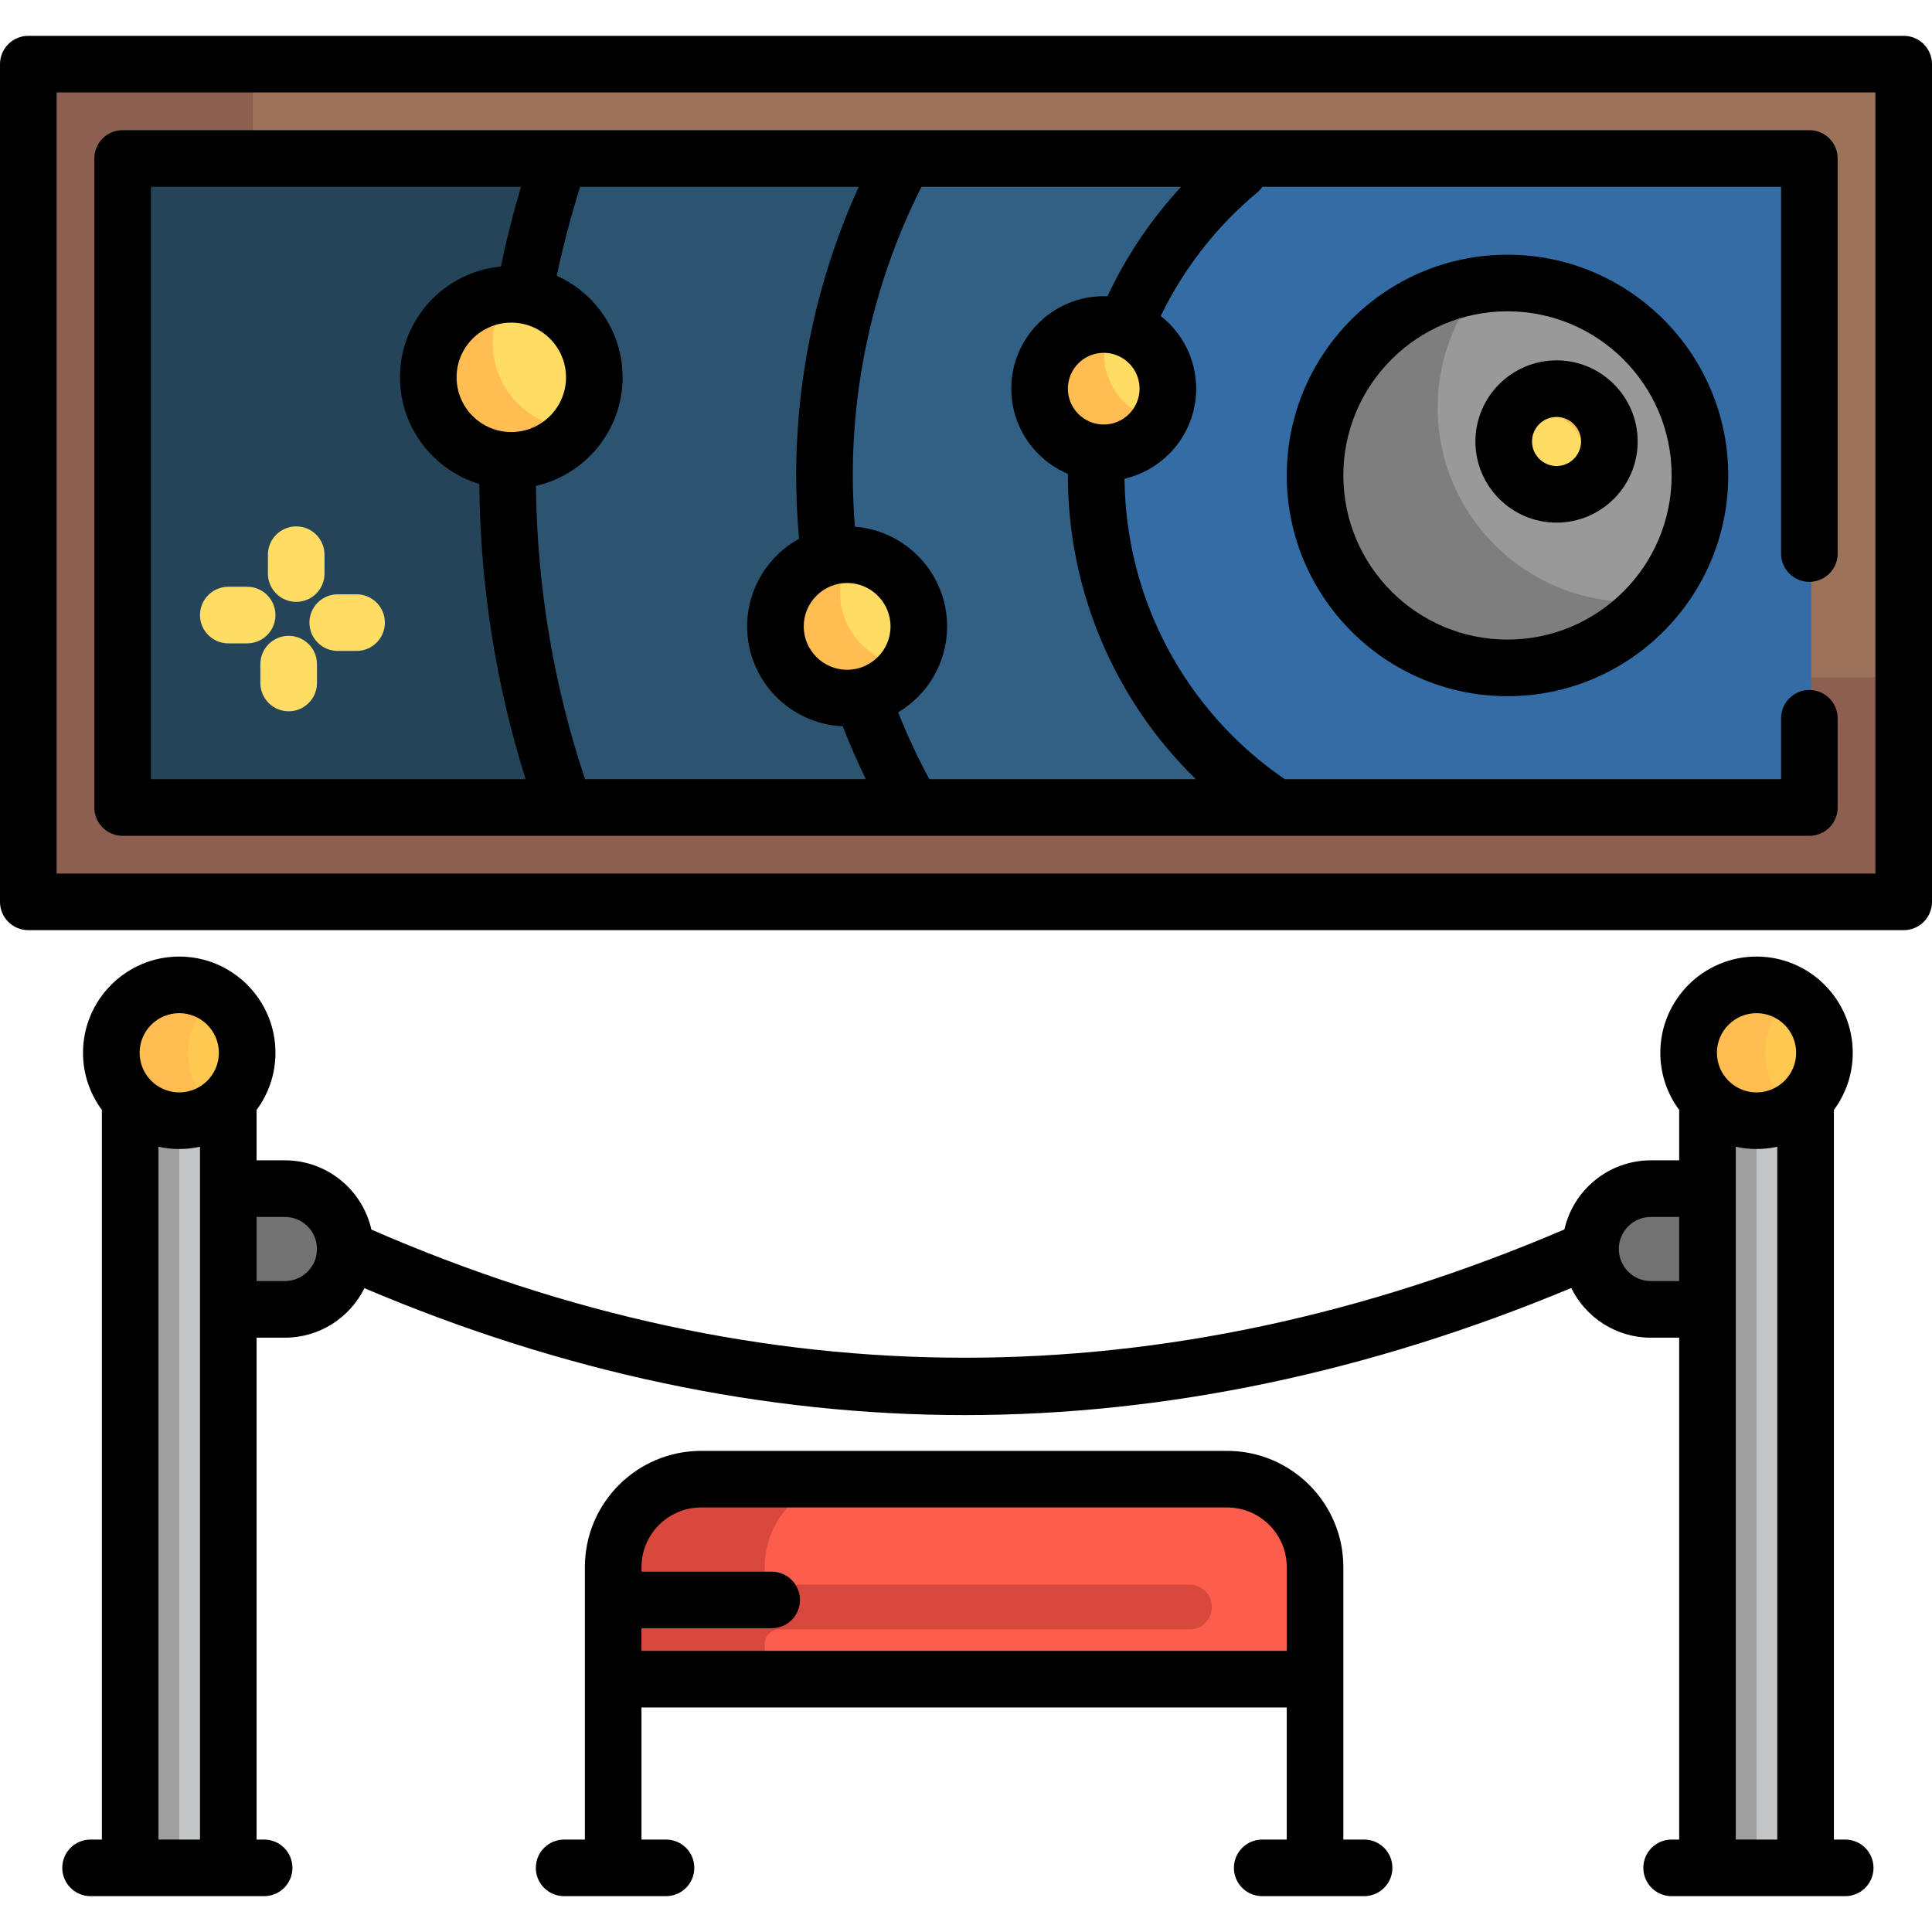 <?xml version="1.0" encoding="iso-8859-1"?>
<!-- Generator: Adobe Illustrator 19.0.0, SVG Export Plug-In . SVG Version: 6.00 Build 0)  -->
<svg xmlns="http://www.w3.org/2000/svg" xmlns:xlink="http://www.w3.org/1999/xlink" version="1.1" id="Capa_1" x="0px" y="0px" viewBox="0 0 512 512" style="enable-background:new 0 0 512 512;" xml:space="preserve">
<g>
	<path style="fill:#727272;" d="M56,347.5v-33h19.5c9.098,0,16.5,7.402,16.5,16.5c0,9.098-7.402,16.5-16.5,16.5H56z"/>
	<path style="fill:#727272;" d="M437.5,347.5c-9.098,0-16.5-7.402-16.5-16.5c0-9.098,7.402-16.5,16.5-16.5H459v33H437.5z"/>
</g>
<path style="fill:#FC5D4C;" d="M162,442.268v-26.977c0-13.14,10.652-23.792,23.792-23.792h139.417  c13.14,0,23.792,10.652,23.792,23.792v26.977c0,1.785-1.447,3.232-3.232,3.232H165.232C163.447,445.5,162,444.052,162,442.268z"/>
<g>
	<path style="fill:#C4C5C6;" d="M452,492.362V283.344l9.724,2.259c1.251,0.29,2.522,0.438,3.776,0.438s2.525-0.148,3.776-0.438   l9.724-2.259v209.018c0,1.733-1.405,3.138-3.138,3.138h-20.724C453.405,495.5,452,494.094,452,492.362z"/>
	<path style="fill:#C4C5C6;" d="M34,492.362V282.222l9.724,2.271c1.251,0.292,2.522,0.44,3.776,0.44s2.525-0.148,3.776-0.44   L61,282.222v210.139c0,1.733-1.405,3.138-3.138,3.138H37.138C35.405,495.5,34,494.094,34,492.362z"/>
</g>
<g>
	<path style="fill:#9F9FA0;" d="M465.5,492.362V286.039c-1.254,0-2.525-0.147-3.776-0.438L452,283.344v209.018   c0,1.733,1.405,3.138,3.138,3.138h13.5C466.905,495.5,465.5,494.094,465.5,492.362z"/>
	<path style="fill:#9F9FA0;" d="M47.5,492.362V284.933c-1.254,0-2.525-0.148-3.776-0.44L34,282.222v210.139   c0,1.733,1.405,3.138,3.138,3.138h13.5C48.905,495.5,47.5,494.094,47.5,492.362z"/>
</g>
<path style="fill:#9B735A;" d="M7,234.68V21.318c0-2.661,2.157-4.819,4.819-4.819h488.363c2.661,0,4.819,2.157,4.819,4.819v213.363  c0,2.661-2.157,4.819-4.819,4.819H11.819C9.157,239.499,7,237.342,7,234.68z"/>
<path style="fill:#8C5F50;" d="M71.819,179.499c-2.661,0-4.819-2.157-4.819-4.819V16.499H11.819C9.157,16.499,7,18.656,7,21.318  v213.363c0,2.661,2.157,4.819,4.819,4.819h488.363c2.661,0,4.819-2.157,4.819-4.819v-55.182H71.819z"/>
<rect x="32" y="41.499" style="fill:#346DA5;" width="448" height="173"/>
<path style="fill:#999999;" d="M399.5,177.499c-28.397,0-51.5-23.103-51.5-51.5s23.103-51.5,51.5-51.5s51.5,23.103,51.5,51.5  S427.897,177.499,399.5,177.499z"/>
<path style="fill:#7E7E7F;" d="M432.5,159.499c-28.397,0-51.5-23.103-51.5-51.5c0-12.587,4.546-24.129,12.074-33.085  C367.701,78.089,348,99.78,348,125.999c0,28.397,23.103,51.5,51.5,51.5c15.81,0,29.972-7.167,39.426-18.415  C436.819,159.348,434.677,159.499,432.5,159.499z"/>
<path style="fill:#FFDC64;" d="M412.5,131.499c-7.995,0-14.5-6.505-14.5-14.5s6.505-14.5,14.5-14.5s14.5,6.505,14.5,14.5  S420.495,131.499,412.5,131.499z"/>
<path style="fill:#FFBD52;" d="M412.5,102.499c-5.577,0-10.421,3.17-12.846,7.799c2.007-1.051,4.284-1.654,6.701-1.654  c7.995,0,14.5,6.505,14.5,14.5c0,2.418-0.603,4.695-1.654,6.701c4.629-2.425,7.799-7.269,7.799-12.846  C427,109.004,420.495,102.499,412.5,102.499z"/>
<path style="fill:#244559;" d="M32,214.499v-173h116.778l-3.046,10.274c-1.984,6.693-3.726,13.591-5.177,20.504l-1.211,5.771  l-5.872,0.551C122.553,79.623,114,89.022,114,99.999c0,9.411,6.303,17.879,15.327,20.592l5.648,1.698l0.048,5.898  c0.213,25.916,4.215,51.458,11.896,75.916l3.265,10.397L32,214.499L32,214.499z"/>
<path style="fill:#2C5470;" d="M149.29,214.499l-1.828-5.461c-8.621-25.755-13.14-52.736-13.432-80.191l-0.069-6.458l6.298-1.429  c9.7-2.201,16.741-11.017,16.741-20.961c0-8.446-5-16.148-12.736-19.623l-5.89-2.645l1.342-6.316  c1.747-8.22,3.902-16.405,6.406-24.327l1.766-5.589h92.124l-5.149,11.314C224.485,75.613,219,100.92,219,125.999  c0,5.302,0.244,10.704,0.726,16.056l0.468,5.204l-4.576,2.521c-5.933,3.266-9.618,9.482-9.618,16.219  c0,9.934,7.771,18.051,17.69,18.478l5.23,0.226l1.887,4.883c1.759,4.551,3.723,9.066,5.836,13.419l5.58,11.494H149.29z"/>
<path style="fill:#325F84;" d="M241.532,214.499l-2.268-4.196c-3.225-5.966-6.145-12.209-8.678-18.556l-2.533-6.345l5.87-3.495  c5.599-3.333,9.078-9.43,9.078-15.908c0-9.601-7.494-17.699-17.062-18.436l-6.82-0.526l-0.54-6.819  c-0.385-4.845-0.579-9.63-0.579-14.219c0-27.748,6.597-55.45,19.078-80.112l2.221-4.388h92.056l-12.458,13.439  c-7.44,8.026-13.548,17.1-18.153,26.969l-2.254,4.831l-5.327-0.221c-0.22-0.009-0.44-0.019-0.662-0.019  c-9.098,0-16.5,7.402-16.5,16.5c0,6.648,3.971,12.62,10.115,15.213l4.909,2.072l-0.022,5.629  c-0.001,28.067,11.48,55.322,31.5,74.861l14.063,13.725h-95.034V214.499z"/>
<g>
	<path style="fill:#FFDC64;" d="M292.5,120.499c-9.649,0-17.5-7.851-17.5-17.5s7.851-17.5,17.5-17.5s17.5,7.851,17.5,17.5   S302.149,120.499,292.5,120.499z"/>
	<path style="fill:#FFDC64;" d="M224.5,185.499c-10.752,0-19.5-8.748-19.5-19.5s8.748-19.5,19.5-19.5s19.5,8.748,19.5,19.5   S235.252,185.499,224.5,185.499z"/>
	<path style="fill:#FFDC64;" d="M135.5,122.499c-12.407,0-22.5-10.093-22.5-22.5s10.093-22.5,22.5-22.5s22.5,10.093,22.5,22.5   S147.907,122.499,135.5,122.499z"/>
</g>
<g>
	<path style="fill:#FFBD52;" d="M292.602,93.999c0-3.019,0.769-5.861,2.12-8.343c-0.73-0.093-1.468-0.157-2.223-0.157   c-9.649,0-17.5,7.851-17.5,17.5s7.851,17.5,17.5,17.5c6.631,0,12.411-3.707,15.38-9.157   C299.278,110.244,292.602,102.894,292.602,93.999z"/>
	<path style="fill:#FFBD52;" d="M222.602,156.999c0-3.842,1.132-7.418,3.059-10.441c-0.386-0.023-0.769-0.059-1.161-0.059   c-10.752,0-19.5,8.748-19.5,19.5s8.748,19.5,19.5,19.5c6.91,0,12.977-3.623,16.441-9.059   C230.73,175.835,222.602,167.36,222.602,156.999z"/>
	<path style="fill:#FFBD52;" d="M153.102,113.499c-12.407,0-22.5-10.093-22.5-22.5c0-5.057,1.678-9.729,4.504-13.49   C122.881,77.721,113,87.724,113,99.999c0,12.407,10.093,22.5,22.5,22.5c7.35,0,13.887-3.543,17.996-9.01   C153.364,113.491,153.234,113.499,153.102,113.499z"/>
</g>
<g>
	<path style="fill:#FFDC64;" d="M78.5,159.499c-4.142,0-7.5-3.358-7.5-7.5v-5c0-4.142,3.358-7.5,7.5-7.5s7.5,3.358,7.5,7.5v5   C86,156.141,82.642,159.499,78.5,159.499z"/>
	<path style="fill:#FFDC64;" d="M94.5,172.499h-5c-4.142,0-7.5-3.358-7.5-7.5s3.358-7.5,7.5-7.5h5c4.142,0,7.5,3.358,7.5,7.5   S98.642,172.499,94.5,172.499z"/>
	<path style="fill:#FFDC64;" d="M76.5,188.499c-4.142,0-7.5-3.358-7.5-7.5v-5c0-4.142,3.358-7.5,7.5-7.5s7.5,3.358,7.5,7.5v5   C84,185.141,80.642,188.499,76.5,188.499z"/>
	<path style="fill:#FFDC64;" d="M65.5,170.499h-5c-4.142,0-7.5-3.358-7.5-7.5s3.358-7.5,7.5-7.5h5c4.142,0,7.5,3.358,7.5,7.5   S69.642,170.499,65.5,170.499z"/>
</g>
<g>
	<path style="fill:#FFC850;" d="M47.5,297.5c-10.201,0-18.5-8.299-18.5-18.5s8.299-18.5,18.5-18.5S66,268.799,66,279   S57.701,297.5,47.5,297.5z"/>
	<path style="fill:#FFC850;" d="M465.5,297.5c-10.201,0-18.5-8.299-18.5-18.5s8.299-18.5,18.5-18.5S484,268.799,484,279   S475.701,297.5,465.5,297.5z"/>
</g>
<g>
	<path style="fill:#FFBD52;" d="M49.782,279c0-6.351,3.219-11.962,8.109-15.295c-2.964-2.02-6.541-3.205-10.391-3.205   c-10.201,0-18.5,8.299-18.5,18.5s8.299,18.5,18.5,18.5c3.85,0,7.427-1.185,10.391-3.205C53.001,290.961,49.782,285.351,49.782,279z   "/>
	<path style="fill:#FFBD52;" d="M467.782,279c0-6.351,3.219-11.962,8.109-15.295c-2.964-2.02-6.541-3.205-10.391-3.205   c-10.201,0-18.5,8.299-18.5,18.5s8.299,18.5,18.5,18.5c3.85,0,7.427-1.185,10.391-3.205   C471.001,290.961,467.782,285.351,467.782,279z"/>
</g>
<path style="fill:#D8483D;" d="M315.223,419.945H206.484c-2.107,0-3.816-1.708-3.816-3.816v-0.838  c0-13.14,10.652-23.792,23.792-23.792h-40.668c-13.14,0-23.792,10.652-23.792,23.792v26.977c0,1.785,1.447,3.232,3.232,3.232H205.9  c-1.785,0-3.232-1.447-3.232-3.232v-6.632c0-2.107,1.708-3.816,3.816-3.816h108.739c3.279,0,5.937-2.658,5.937-5.937l0,0  C321.16,422.604,318.502,419.945,315.223,419.945z"/>
<path d="M361.5,487.5H356V445v-29.708c0-16.979-13.813-30.792-30.792-30.792H185.792c-16.979,0-30.792,13.813-30.792,30.792V445  v42.5h-5.5c-4.142,0-7.5,3.358-7.5,7.5c0,4.142,3.358,7.5,7.5,7.5h27c4.142,0,7.5-3.358,7.5-7.5c0-4.142-3.358-7.5-7.5-7.5H170v-35  h171v35h-6.5c-4.142,0-7.5,3.358-7.5,7.5c0,4.142,3.358,7.5,7.5,7.5h27c4.142,0,7.5-3.358,7.5-7.5  C369,490.857,365.642,487.5,361.5,487.5z M170,431.506h34.5c4.142,0,7.5-3.358,7.5-7.5c0-4.142-3.358-7.5-7.5-7.5H170v-1.215  c0-8.708,7.084-15.792,15.792-15.792h139.417c8.708,0,15.792,7.084,15.792,15.792V437.5H170V431.506z"/>
<path d="M489,487.5h-3V294.144c3.139-4.238,5-9.478,5-15.145c0-14.061-11.439-25.5-25.5-25.5S440,264.938,440,279  c0,5.667,1.861,10.907,5,15.145V307.5h-7.5c-11.176,0-20.549,7.845-22.917,18.315c-105.968,45.315-212.291,45.328-316.158,0.038  C96.071,315.364,86.69,307.5,75.5,307.5H68v-13.355c3.139-4.238,5-9.478,5-15.145c0-14.061-11.439-25.5-25.5-25.5S22,264.938,22,279  c0,5.667,1.861,10.907,5,15.145V487.5h-3c-4.142,0-7.5,3.358-7.5,7.5c0,4.142,3.358,7.5,7.5,7.5h10.5h26H70  c4.142,0,7.5-3.358,7.5-7.5c0-4.142-3.358-7.5-7.5-7.5h-2v-133h7.5c9.232,0,17.234-5.353,21.074-13.116  c52.552,22.316,106.028,33.631,159.095,33.631c0.055,0,0.113,0,0.168,0c53.049-0.024,107.022-11.358,160.56-33.685  c3.83,7.793,11.849,13.171,21.102,13.171h7.5v133h-2c-4.142,0-7.5,3.358-7.5,7.5c0,4.142,3.358,7.5,7.5,7.5h9.5h26H489  c4.142,0,7.5-3.358,7.5-7.5C496.5,490.859,493.142,487.5,489,487.5z M37,279c0-5.79,4.71-10.5,10.5-10.5S58,273.209,58,279  c0,5.79-4.71,10.5-10.5,10.5S37,284.789,37,279z M53,487.5H42V303.896c1.773,0.391,3.611,0.604,5.5,0.604s3.727-0.213,5.5-0.604V315  v32V487.5z M75.5,339.5H68v-17h7.5c4.687,0,8.5,3.813,8.5,8.5S80.187,339.5,75.5,339.5z M437.5,339.5c-4.687,0-8.5-3.813-8.5-8.5  s3.813-8.5,8.5-8.5h7.5v17H437.5z M471,487.5h-11V347v-32v-11.104c1.773,0.391,3.611,0.604,5.5,0.604s3.727-0.213,5.5-0.604V487.5z   M465.5,289.5c-5.79,0-10.5-4.71-10.5-10.5c0-5.79,4.71-10.5,10.5-10.5s10.5,4.71,10.5,10.5C476,284.789,471.29,289.5,465.5,289.5z"/>
<path d="M504.5,9.499H7.5c-4.142,0-7.5,3.358-7.5,7.5v222c0,4.142,3.358,7.5,7.5,7.5h497c4.142,0,7.5-3.358,7.5-7.5v-222  C512,12.857,508.642,9.499,504.5,9.499z M497,231.499H15v-207h482V231.499z"/>
<path d="M399.5,184.499c32.257,0,58.5-26.243,58.5-58.5s-26.243-58.5-58.5-58.5s-58.5,26.243-58.5,58.5  S367.243,184.499,399.5,184.499z M399.5,82.499c23.986,0,43.5,19.514,43.5,43.5s-19.514,43.5-43.5,43.5s-43.5-19.514-43.5-43.5  S375.514,82.499,399.5,82.499z"/>
<path d="M472,190.356v16.143H340.487c-26.374-18.059-42.191-47.728-42.473-79.633C308.875,124.357,317,114.612,317,102.999  c0-7.808-3.676-14.77-9.384-19.259c6.045-12.533,14.781-23.748,25.536-32.704c0.547-0.456,1.007-0.976,1.39-1.537H472v97.196  c0,4.142,3.358,7.5,7.5,7.5l0,0c4.142,0,7.5-3.358,7.5-7.5V41.999c0-4.142-3.358-7.5-7.5-7.5H239.698c-0.029,0-0.057,0-0.086,0H32.5  c-4.142,0-7.5,3.358-7.5,7.5v172c0,4.142,3.358,7.5,7.5,7.5h117.127c0.028,0,0.055,0.006,0.082,0.006c0.05,0,0.1-0.005,0.149-0.006  H479.5c4.142,0,7.5-3.358,7.5-7.5v-23.643c0-4.142-3.358-7.5-7.5-7.5l0,0C475.358,182.856,472,186.214,472,190.356z M292.5,112.499  c-5.238,0-9.5-4.262-9.5-9.5s4.262-9.5,9.5-9.5s9.5,4.262,9.5,9.5S297.738,112.499,292.5,112.499z M40,206.499v-157h98.062  c-2.064,6.961-3.845,14.029-5.336,21.135C117.756,72.037,106,84.669,106,99.999c0,13.32,8.877,24.602,21.024,28.253  c0.219,26.735,4.334,52.998,12.263,78.247H40z M150,99.999c0,7.995-6.505,14.5-14.5,14.5s-14.5-6.505-14.5-14.5  s6.505-14.5,14.5-14.5S150,92.004,150,99.999z M155.048,206.499c-8.37-25.006-12.735-51.119-13.019-77.737  C155.163,125.781,165,114.021,165,99.999c0-11.978-7.18-22.304-17.459-26.92c1.69-7.949,3.765-15.845,6.209-23.58h73.831  C216.712,73.38,211,99.581,211,125.999c0,5.589,0.257,11.21,0.758,16.773C203.565,147.285,198,156.003,198,165.999  c0,14.225,11.268,25.864,25.346,26.471c1.836,4.75,3.872,9.437,6.102,14.029L155.048,206.499L155.048,206.499z M224.5,177.499  c-6.341,0-11.5-5.159-11.5-11.5s5.159-11.5,11.5-11.5s11.5,5.159,11.5,11.5S230.841,177.499,224.5,177.499z M246.301,206.499  c-3.1-5.735-5.871-11.667-8.286-17.718c7.768-4.625,12.985-13.104,12.985-22.782c0-13.921-10.791-25.36-24.447-26.413  c-0.357-4.514-0.553-9.06-0.553-13.587c0-26.593,6.293-52.941,18.216-76.5h68.814c-7.974,8.601-14.586,18.415-19.536,29.025  c-0.33-0.013-0.66-0.025-0.993-0.025c-13.509,0-24.5,10.991-24.5,24.5c0,10.144,6.198,18.867,15.005,22.584  c0,0.138-0.005,0.278-0.005,0.416c0,30.613,12.407,59.51,33.914,80.5H246.301z"/>
<path d="M412.5,138.499c11.855,0,21.5-9.645,21.5-21.5s-9.645-21.5-21.5-21.5s-21.5,9.645-21.5,21.5S400.645,138.499,412.5,138.499z   M412.5,110.499c3.584,0,6.5,2.916,6.5,6.5s-2.916,6.5-6.5,6.5s-6.5-2.916-6.5-6.5S408.916,110.499,412.5,110.499z"/>
<g>
</g>
<g>
</g>
<g>
</g>
<g>
</g>
<g>
</g>
<g>
</g>
<g>
</g>
<g>
</g>
<g>
</g>
<g>
</g>
<g>
</g>
<g>
</g>
<g>
</g>
<g>
</g>
<g>
</g>
</svg>
